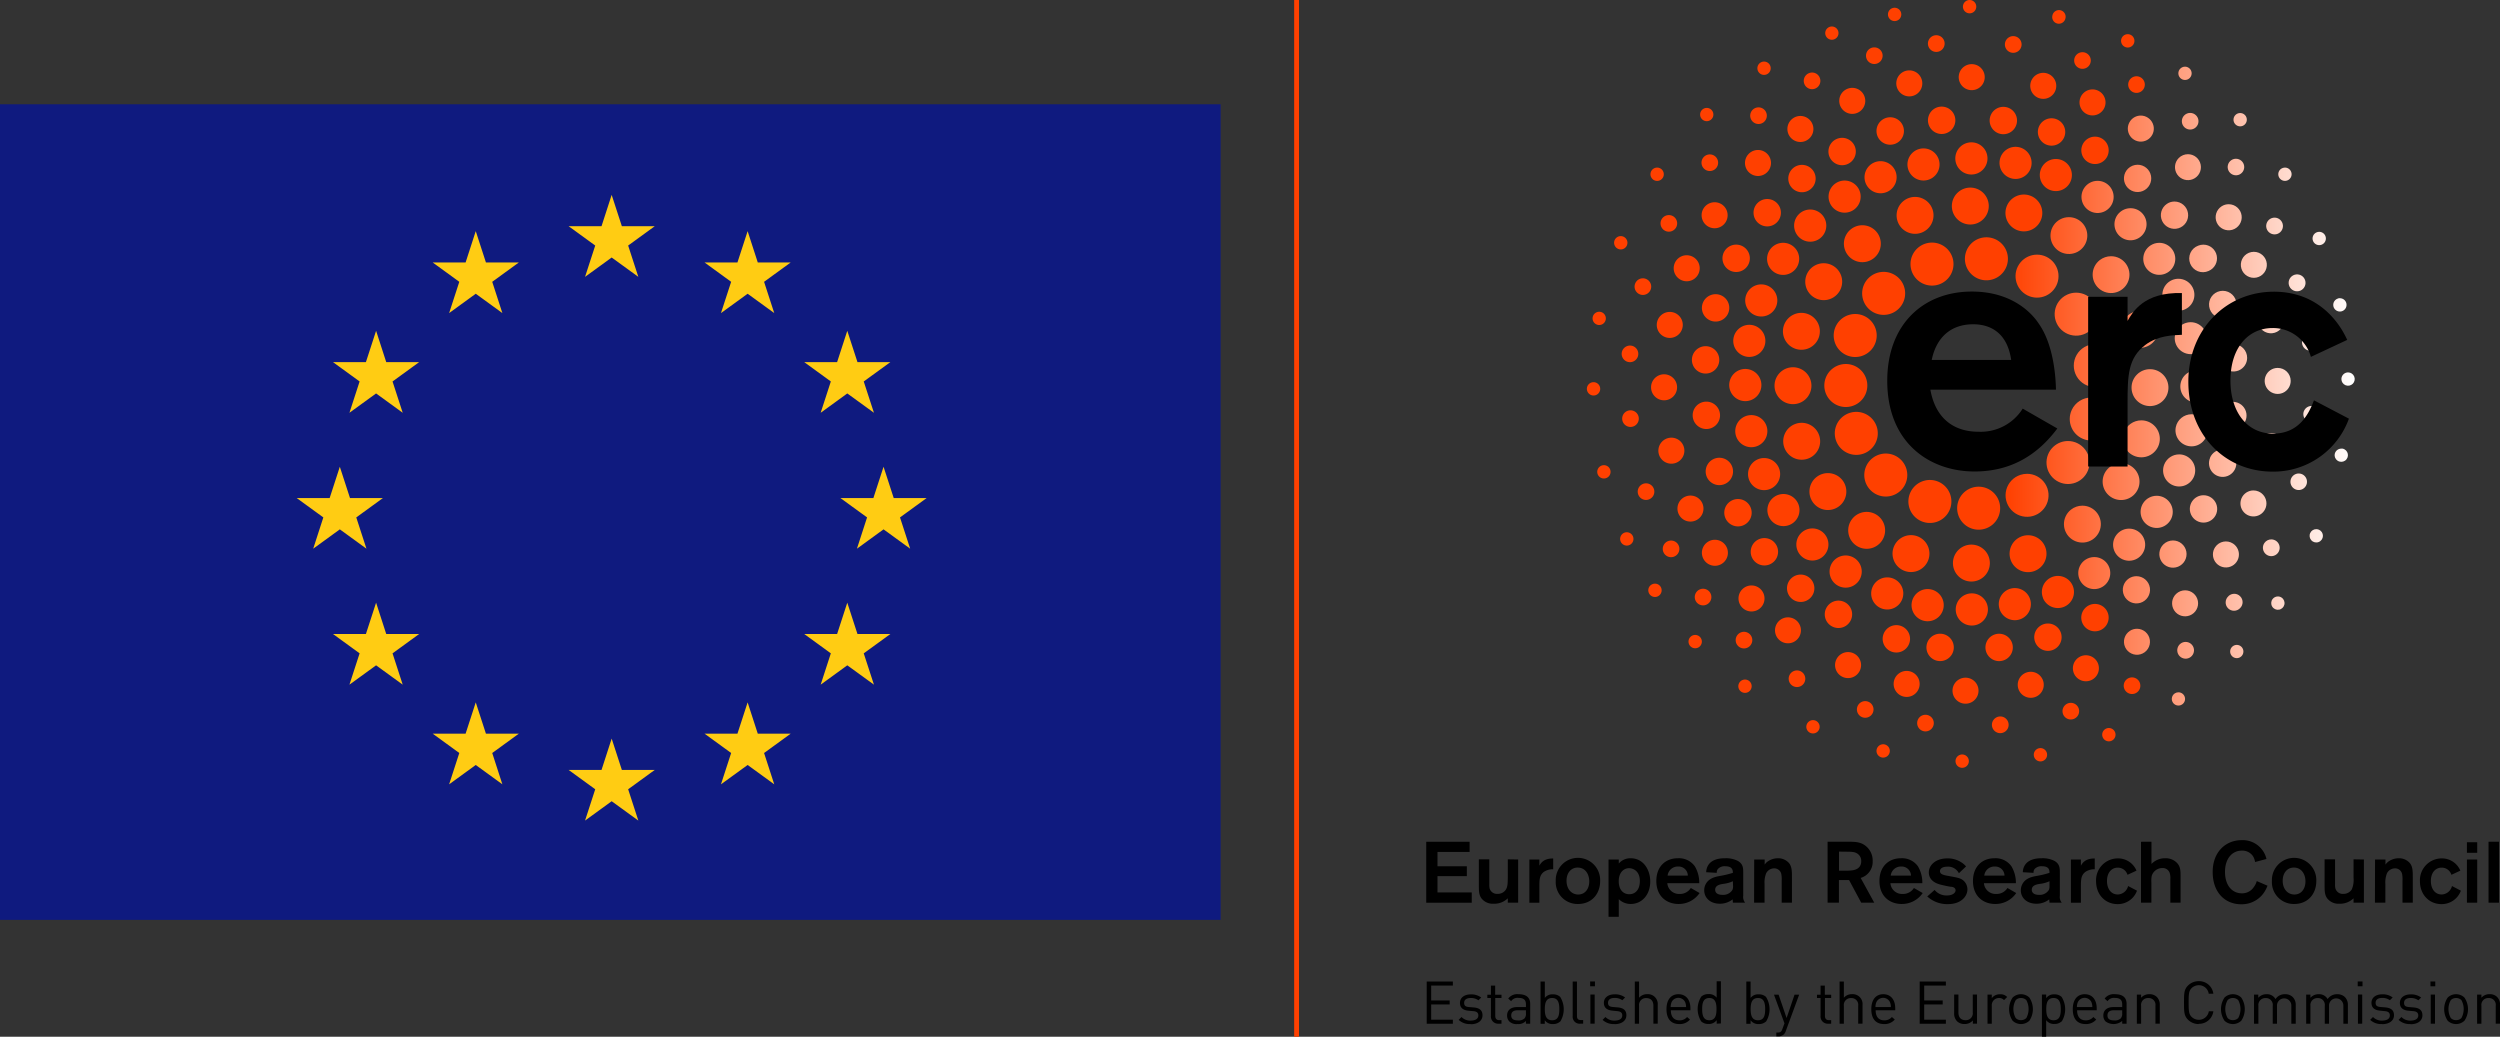 <svg xmlns="http://www.w3.org/2000/svg" xmlns:xlink="http://www.w3.org/1999/xlink" viewBox="0 0 697.64 289.31"><rect x="0" y="0" width="697.64" height="289.31" fill="#333333" stroke="none"/><defs><clipPath id="a" transform="translate(-72 -153.97)"><rect x="72" y="153.97" width="697.64" height="289.31" fill="none"/></clipPath><clipPath id="b" transform="translate(-72 -153.97)"><path d="M678.88,347.47a1.85,1.85,0,1,0,1-.31,1.85,1.85,0,0,0-1,.31m16-13a1.85,1.85,0,1,0,1.31-.54,1.85,1.85,0,0,0-1.31.54m-14.23-1a2.34,2.34,0,1,0,1.26-.37,2.32,2.32,0,0,0-1.26.37M666.38,330a3.63,3.63,0,1,0,2-.57,3.57,3.57,0,0,0-2,.57m39.77-8.82a1.86,1.86,0,1,0,2.59-.42,1.83,1.83,0,0,0-1.08-.35,1.86,1.86,0,0,0-1.51.77m-12.28-.85a2.33,2.33,0,1,0,3.26,3.32,2.31,2.31,0,0,0,0-3.28,2.27,2.27,0,0,0-1.65-.7,2.32,2.32,0,0,0-1.63.66m-14.59-.63a3.63,3.63,0,1,0,2.53-1,3.63,3.63,0,0,0-2.53,1m-13.16-4.32a3.8,3.8,0,1,0,2.07-.62,3.76,3.76,0,0,0-2.07.62M654,310.13a4.47,4.47,0,1,0,2.41-.71,4.47,4.47,0,0,0-2.41.71m36.15-3.47a3.63,3.63,0,1,0,5-1,3.62,3.62,0,0,0-5,1m-14.42-.8a3.8,3.8,0,1,0,2.65-1.07,3.82,3.82,0,0,0-2.65,1.07m28.17-.37a2.34,2.34,0,1,0,1.93-1,2.33,2.33,0,0,0-1.93,1m12.77-2.76a1.86,1.86,0,1,0,2.45-.94,1.81,1.81,0,0,0-.75-.16,1.84,1.84,0,0,0-1.7,1.1m-53.68.06a4.48,4.48,0,1,0,3.15-1.3,4.48,4.48,0,0,0-3.15,1.3m-13.08-6.6a5.15,5.15,0,1,0,3.2-1.11,5.15,5.15,0,0,0-3.2,1.11m20.22-1.92a4.49,4.49,0,1,0,3.7-1.95,4.49,4.49,0,0,0-3.7,1.95m13.62-.44a3.82,3.82,0,1,0,5.3-1,3.75,3.75,0,0,0-2.14-.66,3.81,3.81,0,0,0-3.16,1.67m13.75-.81a3.63,3.63,0,1,0,4.76-1.91,3.57,3.57,0,0,0-1.42-.29,3.63,3.63,0,0,0-3.34,2.2m-61.68-6.55a6,6,0,1,0,1.84-.29,5.89,5.89,0,0,0-1.84.29m75.51,1.06a2.31,2.31,0,1,0,2.15-1.44,2.32,2.32,0,0,0-2.15,1.44m-51.74-2a5.15,5.15,0,1,0,4.31-2.33,5.16,5.16,0,0,0-4.31,2.33m16.37-2a4.48,4.48,0,1,0,5.86-2.43,4.31,4.31,0,0,0-1.71-.34,4.47,4.47,0,0,0-4.15,2.77m12.78-1.82a3.82,3.82,0,1,0,5-2,3.71,3.71,0,0,0-1.52-.32,3.8,3.8,0,0,0-3.5,2.3m34.8-1.07a1.86,1.86,0,1,0,2.19-1.47,1.47,1.47,0,0,0-.36,0,1.88,1.88,0,0,0-1.83,1.51m-78.45-2.09a6,6,0,1,0,4-1.54,6,6,0,0,0-4,1.54m57.19-.9a3.63,3.63,0,1,0,4.3-2.81,4,4,0,0,0-.76-.08,3.63,3.63,0,0,0-3.54,2.89m-37.61-2.86a5.16,5.16,0,1,0,4.9-3.55,5.15,5.15,0,0,0-4.9,3.55m14.52-1.68a4.48,4.48,0,1,0,5.3-3.48,4.76,4.76,0,0,0-.91-.09,4.5,4.5,0,0,0-4.39,3.57m35.62-4a2.28,2.28,0,1,0,2.27-1.89,2.31,2.31,0,0,0-2.27,1.89m-23.42-.07a3.82,3.82,0,1,0,4.57-2.87,3.55,3.55,0,0,0-.86-.1,3.82,3.82,0,0,0-3.71,3m-41.23-.75a6,6,0,1,0,5.43-3.45,6,6,0,0,0-5.43,3.45m77.09-10.46a1.87,1.87,0,0,0-1.85,1.87,1.86,1.86,0,1,0,1.87-1.87h0m-42.33-.57a4.49,4.49,0,1,0,4.49,4.52,4.49,4.49,0,0,0-4.49-4.52h0m-18.1,4.67a5.15,5.15,0,1,0,5.26-5h-.12a5.14,5.14,0,0,0-5.14,5m40.75-5.35a3.63,3.63,0,1,0,3.66,3.6,3.61,3.61,0,0,0-3.66-3.6h0M695.26,250a3.82,3.82,0,1,0,3.82,3.85,3.82,3.82,0,0,0-3.82-3.85h0m-38.59,0a6,6,0,1,0,.06,0h-.06m60-2.82a2.33,2.33,0,1,0,2.38,2.28,2.33,2.33,0,0,0-2.38-2.28h0M682.3,244a4.46,4.46,0,1,0,1-.12,4.57,4.57,0,0,0-1,.12m-14.73-3a5.15,5.15,0,1,0,1.59-.25,5.13,5.13,0,0,0-1.59.25M705,239.71a3.67,3.67,0,1,0,.75-.07,3.81,3.81,0,0,0-.75.07m19.58-2.48a1.86,1.86,0,0,0,.77,3.64,1.87,1.87,0,0,0,1.43-2.21,1.85,1.85,0,0,0-1.81-1.47,1.72,1.72,0,0,0-.39,0m-75.73-1a6,6,0,1,0,2.49-.55,6,6,0,0,0-2.49.55m42.7-1a3.84,3.84,0,1,0,.75-.07,3.83,3.83,0,0,0-.75.07m-13.44-3.06a4.47,4.47,0,1,0,1.78-.37,4.47,4.47,0,0,0-1.78.37m34.67-1.58a2.36,2.36,0,1,0,.47,0,2.49,2.49,0,0,0-.47,0m-54.83-4a5.14,5.14,0,1,0,3.15-1.08,5.14,5.14,0,0,0-3.15,1.08m-22.09.61a6,6,0,1,0,4.58-2.13,6,6,0,0,0-4.58,2.13m63.69-2.64a3.63,3.63,0,1,0,1.39-.28,3.64,3.64,0,0,0-1.39.28m-14.12-2a3.82,3.82,0,1,0,2.88,7.07,3.82,3.82,0,0,0-1.44-7.35,3.84,3.84,0,0,0-1.44.28m-13.32-.06a4.47,4.47,0,1,0,2.43-.73,4.48,4.48,0,0,0-2.43.73m46.37-3.66a1.86,1.86,0,1,0,1.42,3.44,1.86,1.86,0,0,0-.71-3.58,2,2,0,0,0-.71.14m-12.6-3.94a2.34,2.34,0,1,0,.86-.16,2.33,2.33,0,0,0-.86.16m-60.82,2a5.14,5.14,0,1,0,4.28-2.29,5.14,5.14,0,0,0-4.28,2.29m18.3-3.48a4.48,4.48,0,1,0,6.34,0,4.43,4.43,0,0,0-3.16-1.31,4.48,4.48,0,0,0-3.18,1.32m28.61-1.86a3.64,3.64,0,1,0,2-.57,3.57,3.57,0,0,0-2,.57m-15.26-.69a3.81,3.81,0,1,0,2.09-.63,3.73,3.73,0,0,0-2.09.63m-23.11-4.41a4.49,4.49,0,1,0,3.72-2,4.48,4.48,0,0,0-3.72,2m55-5.39a1.86,1.86,0,1,0,1-.31,1.86,1.86,0,0,0-1,.31m-42.77,0a3.81,3.81,0,1,0,2.68-1.1,3.82,3.82,0,0,0-2.68,1.1m28.84-2.38a2.31,2.31,0,1,0,1.28-.39,2.29,2.29,0,0,0-1.28.39M680,198.06a3.62,3.62,0,1,0,2.56-1.06,3.62,3.62,0,0,0-2.56,1.06m-13.6-10.23a3.63,3.63,0,1,0,5-1,3.57,3.57,0,0,0-2-.61,3.61,3.61,0,0,0-3,1.6m29.43-1.78a1.86,1.86,0,1,0,1.3-.53,1.86,1.86,0,0,0-1.3.53m-14.29.12a2.32,2.32,0,1,0,3.28,0,2.31,2.31,0,0,0-3.28,0m-1.33-12.79a1.87,1.87,0,0,0,.47,2.59,1.86,1.86,0,1,0,1.06-3.39,1.88,1.88,0,0,0-1.53.8" fill="none"/></clipPath><linearGradient id="c" x1="1.73" y1="596.61" x2="2.73" y2="596.61" gradientTransform="matrix(97.18, 0, 0, -97.18, 391.75, 58083.53)" gradientUnits="userSpaceOnUse"><stop offset="0" stop-color="#ff4000"/><stop offset="1" stop-color="#fff"/></linearGradient></defs><title>LOGO_ERC-FLAG_EU</title><rect y="29.1" width="340.62" height="227.59" fill="#0f1a7f"/><polygon points="236.44 168.18 239.28 176.92 248.47 176.92 241.03 182.32 243.88 191.06 236.44 185.66 229.01 191.06 231.85 182.32 224.42 176.92 233.6 176.92 236.44 168.18" fill="#ffcc13"/><polygon points="104.95 168.18 107.78 176.92 116.97 176.92 109.54 182.32 112.38 191.06 104.95 185.66 97.51 191.06 100.35 182.32 92.92 176.92 102.11 176.92 104.95 168.18" fill="#ffcc13"/><polygon points="104.95 92.31 107.78 101.05 116.97 101.05 109.54 106.45 112.38 115.19 104.95 109.79 97.51 115.19 100.35 106.45 92.92 101.05 102.11 101.05 104.95 92.31" fill="#ffcc13"/><polygon points="236.44 92.31 239.28 101.05 248.47 101.05 241.03 106.45 243.88 115.19 236.44 109.79 229.01 115.19 231.85 106.45 224.42 101.05 233.6 101.05 236.44 92.31" fill="#ffcc13"/><polygon points="132.76 196 135.6 204.73 144.79 204.73 137.36 210.13 140.19 218.87 132.76 213.47 125.33 218.87 128.17 210.13 120.74 204.73 129.93 204.73 132.76 196" fill="#ffcc13"/><polygon points="208.63 196 211.46 204.73 220.65 204.73 213.22 210.13 216.06 218.87 208.63 213.47 201.19 218.87 204.03 210.13 196.6 204.73 205.79 204.73 208.63 196" fill="#ffcc13"/><polygon points="132.76 64.5 135.6 73.24 144.79 73.24 137.36 78.64 140.19 87.37 132.76 81.97 125.33 87.37 128.17 78.64 120.74 73.24 129.93 73.24 132.76 64.5" fill="#ffcc13"/><polygon points="208.63 64.5 211.46 73.24 220.65 73.24 213.22 78.64 216.06 87.37 208.63 81.97 201.19 87.37 204.03 78.64 196.6 73.24 205.79 73.24 208.63 64.5" fill="#ffcc13"/><polygon points="246.56 130.25 249.4 138.99 258.58 138.99 251.15 144.39 253.99 153.12 246.56 147.72 239.13 153.12 241.96 144.39 234.53 138.99 243.72 138.99 246.56 130.25" fill="#ffcc13"/><polygon points="94.83 130.25 97.67 138.99 106.85 138.99 99.42 144.39 102.26 153.12 94.83 147.72 87.4 153.12 90.23 144.39 82.8 138.99 91.99 138.99 94.83 130.25" fill="#ffcc13"/><polygon points="170.69 206.11 173.53 214.85 182.72 214.85 175.29 220.25 178.13 228.99 170.69 223.59 163.26 228.99 166.1 220.25 158.67 214.85 167.86 214.85 170.69 206.11" fill="#ffcc13"/><polygon points="170.69 54.38 173.53 63.12 182.72 63.12 175.29 68.52 178.13 77.26 170.69 71.86 163.26 77.26 166.1 68.52 158.67 63.12 167.86 63.12 170.69 54.38" fill="#ffcc13"/><g clip-path="url(#a)"><line x1="361.82" x2="361.82" y2="289.31" fill="none" stroke="#ff4000" stroke-width="1.35"/></g><g clip-path="url(#b)"><rect x="558.91" y="18.61" width="98.21" height="178.56" fill="url(#c)"/></g><g clip-path="url(#a)"><path d="M632.1,227.8a6,6,0,1,1-4.17-7.39,6,6,0,0,1,4.17,7.39" transform="translate(-72 -153.97)" fill="#ff4000"/><path d="M618.18,295.25a6,6,0,1,1,5.43,6.51,6,6,0,0,1-5.43-6.51" transform="translate(-72 -153.97)" fill="#ff4000"/><path d="M605.24,291.11a6,6,0,1,1,2.5,8.1,6,6,0,0,1-2.5-8.1" transform="translate(-72 -153.97)" fill="#ff4000"/><path d="M594.53,281.82a6,6,0,1,1-1,8.43,6,6,0,0,1,1-8.43" transform="translate(-72 -153.97)" fill="#ff4000"/><path d="M588.46,269.11a6,6,0,1,1-4.25,7.34,6,6,0,0,1,4.25-7.34" transform="translate(-72 -153.97)" fill="#ff4000"/><path d="M587.87,255.6a6,6,0,1,1-6.73,5.16,6,6,0,0,1,6.73-5.16" transform="translate(-72 -153.97)" fill="#ff4000"/><path d="M592.79,242.45a6,6,0,1,1-8.23,2.06,6,6,0,0,1,8.23-2.06" transform="translate(-72 -153.97)" fill="#ff4000"/><path d="M602.52,232.34a6,6,0,1,1-8.37-1.38,6,6,0,0,1,8.37,1.38" transform="translate(-72 -153.97)" fill="#ff4000"/><path d="M617.05,226.66a6,6,0,1,1-6.91-4.91,6,6,0,0,1,6.91,4.91" transform="translate(-72 -153.97)" fill="#ff4000"/><path d="M627.28,311.1a5.15,5.15,0,1,1-5.15-5.15,5.15,5.15,0,0,1,5.15,5.15" transform="translate(-72 -153.97)" fill="#ff4000"/><path d="M642.82,306.85a5.15,5.15,0,1,1-6.51-3.25,5.14,5.14,0,0,1,6.51,3.25" transform="translate(-72 -153.97)" fill="#ff4000"/><path d="M616.68,211.32a5.15,5.15,0,1,1,5,5.3,5.14,5.14,0,0,1-5-5.3" transform="translate(-72 -153.97)" fill="#ff4000"/><path d="M631.91,211.75a5.14,5.14,0,1,1,3.23,6.52,5.13,5.13,0,0,1-3.23-6.52" transform="translate(-72 -153.97)" fill="#ff4000"/><path d="M601.49,215.59a5.15,5.15,0,1,1,6.44,3.4,5.15,5.15,0,0,1-6.44-3.4" transform="translate(-72 -153.97)" fill="#ff4000"/><path d="M587.6,225.09a5.15,5.15,0,1,1,7.2,1,5.13,5.13,0,0,1-7.2-1" transform="translate(-72 -153.97)" fill="#ff4000"/><path d="M573,251.29a5.15,5.15,0,1,1,6.55-3.16,5.15,5.15,0,0,1-6.55,3.16" transform="translate(-72 -153.97)" fill="#ff4000"/><path d="M578,236.82a5.15,5.15,0,1,1,7.16-1.32,5.15,5.15,0,0,1-7.16,1.32" transform="translate(-72 -153.97)" fill="#ff4000"/><path d="M572.15,266.75a5.15,5.15,0,1,1,5.34-5,5.15,5.15,0,0,1-5.34,5" transform="translate(-72 -153.97)" fill="#ff4000"/><path d="M576.22,282.05a5.15,5.15,0,1,1,3.49-6.39,5.13,5.13,0,0,1-3.49,6.39" transform="translate(-72 -153.97)" fill="#ff4000"/><path d="M585.13,295.3a5.15,5.15,0,1,1,1.11-7.2,5.16,5.16,0,0,1-1.11,7.2" transform="translate(-72 -153.97)" fill="#ff4000"/><path d="M610.11,310.22a5.15,5.15,0,1,1-3.06-6.6,5.15,5.15,0,0,1,3.06,6.6" transform="translate(-72 -153.97)" fill="#ff4000"/><path d="M597.11,304.94a5.15,5.15,0,1,1-1.22-7.17,5.16,5.16,0,0,1,1.22,7.17" transform="translate(-72 -153.97)" fill="#ff4000"/><path d="M626.62,198.17a4.49,4.49,0,1,1-4.49-4.48,4.49,4.49,0,0,1,4.49,4.48" transform="translate(-72 -153.97)" fill="#ff4000"/><path d="M638.85,200.3a4.48,4.48,0,1,1-3.52-5.27,4.49,4.49,0,0,1,3.52,5.27" transform="translate(-72 -153.97)" fill="#ff4000"/><path d="M649.85,204.5a4.48,4.48,0,1,1-2.48-5.84,4.49,4.49,0,0,1,2.48,5.84" transform="translate(-72 -153.97)" fill="#ff4000"/><path d="M559,256.93a4.49,4.49,0,1,1-4.45,4.52,4.49,4.49,0,0,1,4.45-4.52" transform="translate(-72 -153.97)" fill="#ff4000"/><path d="M561,244.69a4.48,4.48,0,1,1-5.24,3.55,4.49,4.49,0,0,1,5.24-3.55" transform="translate(-72 -153.97)" fill="#ff4000"/><path d="M565.15,233.65a4.48,4.48,0,1,1-5.83,2.53,4.48,4.48,0,0,1,5.83-2.53" transform="translate(-72 -153.97)" fill="#ff4000"/><path d="M572.07,222.47a4.48,4.48,0,1,1-6.21,1.26,4.48,4.48,0,0,1,6.21-1.26" transform="translate(-72 -153.97)" fill="#ff4000"/><path d="M580.29,213.72a4.49,4.49,0,1,1-6.34.06,4.49,4.49,0,0,1,6.34-.06" transform="translate(-72 -153.97)" fill="#ff4000"/><path d="M590.49,206.37a4.48,4.48,0,1,1-6.21-1.27,4.48,4.48,0,0,1,6.21,1.27" transform="translate(-72 -153.97)" fill="#ff4000"/><path d="M600.89,201.63a4.48,4.48,0,1,1-5.92-2.3,4.49,4.49,0,0,1,5.92,2.3" transform="translate(-72 -153.97)" fill="#ff4000"/><path d="M613.12,198.82a4.48,4.48,0,1,1-5.41-3.31,4.48,4.48,0,0,1,5.41,3.31" transform="translate(-72 -153.97)" fill="#ff4000"/><path d="M617.76,324.08a4.49,4.49,0,1,1,4.51,4.45,4.48,4.48,0,0,1-4.51-4.45" transform="translate(-72 -153.97)" fill="#ff4000"/><path d="M605.51,322a4.49,4.49,0,1,1,3.55,5.25,4.49,4.49,0,0,1-3.55-5.25" transform="translate(-72 -153.97)" fill="#ff4000"/><path d="M594.48,317.93a4.48,4.48,0,1,1,2.52,5.81,4.47,4.47,0,0,1-2.52-5.81" transform="translate(-72 -153.97)" fill="#ff4000"/><path d="M583.29,311a4.49,4.49,0,1,1,1.27,6.21,4.49,4.49,0,0,1-1.27-6.21" transform="translate(-72 -153.97)" fill="#ff4000"/><path d="M574.56,302.77a4.48,4.48,0,1,1,.06,6.34,4.49,4.49,0,0,1-.06-6.34" transform="translate(-72 -153.97)" fill="#ff4000"/><path d="M567.21,292.57a4.48,4.48,0,1,1-1.27,6.2,4.48,4.48,0,0,1,1.27-6.2" transform="translate(-72 -153.97)" fill="#ff4000"/><path d="M562.47,282.17a4.48,4.48,0,1,1-2.29,5.91,4.49,4.49,0,0,1,2.29-5.91" transform="translate(-72 -153.97)" fill="#ff4000"/><path d="M559.67,269.93a4.48,4.48,0,1,1-3.31,5.4,4.48,4.48,0,0,1,3.31-5.4" transform="translate(-72 -153.97)" fill="#ff4000"/><path d="M642.15,320.91A4.48,4.48,0,1,1,648,323.3a4.5,4.5,0,0,1-5.88-2.39" transform="translate(-72 -153.97)" fill="#ff4000"/><path d="M629.88,323.54a4.48,4.48,0,1,1,5.35,3.39,4.47,4.47,0,0,1-5.35-3.39" transform="translate(-72 -153.97)" fill="#ff4000"/><path d="M617.65,187.54a3.82,3.82,0,1,1-3.82-3.82,3.82,3.82,0,0,1,3.82,3.82" transform="translate(-72 -153.97)" fill="#ff4000"/><path d="M634.73,188.61a3.82,3.82,0,0,1-7.43-1.76,3.82,3.82,0,1,1,7.43,1.76" transform="translate(-72 -153.97)" fill="#ff4000"/><path d="M648,192.32a3.82,3.82,0,1,1-1.92-5,3.82,3.82,0,0,1,1.92,5" transform="translate(-72 -153.97)" fill="#ff4000"/><path d="M659.78,198.08a3.82,3.82,0,1,1-1-5.31,3.83,3.83,0,0,1,1,5.31" transform="translate(-72 -153.97)" fill="#ff4000"/><path d="M653.07,327.75a3.82,3.82,0,1,1,5,2.1,3.81,3.81,0,0,1-5-2.1" transform="translate(-72 -153.97)" fill="#ff4000"/><path d="M639.74,332.53a3.82,3.82,0,1,1,4.49,3,3.84,3.84,0,0,1-4.49-3" transform="translate(-72 -153.97)" fill="#ff4000"/><path d="M626.05,334.66a3.82,3.82,0,1,1,3.84,3.8,3.83,3.83,0,0,1-3.84-3.8" transform="translate(-72 -153.97)" fill="#ff4000"/><path d="M609.67,333.81a3.82,3.82,0,1,1,2.9,4.55,3.83,3.83,0,0,1-2.9-4.55" transform="translate(-72 -153.97)" fill="#ff4000"/><path d="M597.66,330.78a3.82,3.82,0,1,1,2.1,5,3.81,3.81,0,0,1-2.1-5" transform="translate(-72 -153.97)" fill="#ff4000"/><path d="M581.93,323.17a3.82,3.82,0,1,1,.87,5.33,3.81,3.81,0,0,1-.87-5.33" transform="translate(-72 -153.97)" fill="#ff4000"/><path d="M571.82,315.4a3.82,3.82,0,1,1-.06,5.4,3.82,3.82,0,0,1,.06-5.4" transform="translate(-72 -153.97)" fill="#ff4000"/><path d="M562.27,304.75a3.82,3.82,0,1,1-1.1,5.29,3.83,3.83,0,0,1,1.1-5.29" transform="translate(-72 -153.97)" fill="#ff4000"/><path d="M555.48,293.54a3.82,3.82,0,1,1-2,5,3.8,3.8,0,0,1,2-5" transform="translate(-72 -153.97)" fill="#ff4000"/><path d="M550.93,281.81a3.82,3.82,0,1,1-2.85,4.6,3.83,3.83,0,0,1,2.85-4.6" transform="translate(-72 -153.97)" fill="#ff4000"/><path d="M548.12,266.05a3.82,3.82,0,1,1-3.77,3.87,3.81,3.81,0,0,1,3.77-3.87" transform="translate(-72 -153.97)" fill="#ff4000"/><path d="M548.71,250.65a3.82,3.82,0,1,1-4.5,3,3.83,3.83,0,0,1,4.5-3" transform="translate(-72 -153.97)" fill="#ff4000"/><path d="M552.24,236.37a3.82,3.82,0,1,1-5,2,3.83,3.83,0,0,1,5-2" transform="translate(-72 -153.97)" fill="#ff4000"/><path d="M558.64,222.9a3.82,3.82,0,1,1-5.31,1,3.82,3.82,0,0,1,5.31-1" transform="translate(-72 -153.97)" fill="#ff4000"/><path d="M567.91,210.68a3.82,3.82,0,1,1-5.39-.12,3.82,3.82,0,0,1,5.39.12" transform="translate(-72 -153.97)" fill="#ff4000"/><path d="M578.05,201.71a3.82,3.82,0,1,1-5.29-1.11,3.82,3.82,0,0,1,5.29,1.11" transform="translate(-72 -153.97)" fill="#ff4000"/><path d="M589.58,194.78a3.82,3.82,0,1,1-5-2.05,3.82,3.82,0,0,1,5,2.05" transform="translate(-72 -153.97)" fill="#ff4000"/><path d="M603.23,189.77a3.83,3.83,0,1,1-4.5-3,3.82,3.82,0,0,1,4.5,3" transform="translate(-72 -153.97)" fill="#ff4000"/><path d="M608.36,176.52a3.63,3.63,0,1,1-4.28-2.84,3.63,3.63,0,0,1,4.28,2.84" transform="translate(-72 -153.97)" fill="#ff4000"/><path d="M625.85,175.53a3.63,3.63,0,1,1-3.61-3.66,3.62,3.62,0,0,1,3.61,3.66" transform="translate(-72 -153.97)" fill="#ff4000"/><path d="M645.71,178.79a3.63,3.63,0,1,1-2.66-4.39,3.64,3.64,0,0,1,2.66,4.39" transform="translate(-72 -153.97)" fill="#ff4000"/><path d="M659.26,184a3.63,3.63,0,1,1-1.88-4.78,3.63,3.63,0,0,1,1.88,4.78" transform="translate(-72 -153.97)" fill="#ff4000"/><path d="M650.72,341.82a3.63,3.63,0,1,1,4.72,2,3.63,3.63,0,0,1-4.72-2" transform="translate(-72 -153.97)" fill="#ff4000"/><path d="M635.13,345.77a3.63,3.63,0,1,1,4.26,2.86,3.63,3.63,0,0,1-4.26-2.86" transform="translate(-72 -153.97)" fill="#ff4000"/><path d="M616.86,346.64a3.63,3.63,0,1,1,3.55,3.7,3.63,3.63,0,0,1-3.55-3.7" transform="translate(-72 -153.97)" fill="#ff4000"/><path d="M600.51,344.06a3.63,3.63,0,1,1,2.78,4.31,3.64,3.64,0,0,1-2.78-4.31" transform="translate(-72 -153.97)" fill="#ff4000"/><path d="M584.39,338.11a3.63,3.63,0,1,1,1.86,4.78,3.63,3.63,0,0,1-1.86-4.78" transform="translate(-72 -153.97)" fill="#ff4000"/><path d="M568.05,327.69a3.62,3.62,0,1,1,.73,5.08,3.63,3.63,0,0,1-.73-5.08" transform="translate(-72 -153.97)" fill="#ff4000"/><path d="M558.23,318.38a3.63,3.63,0,1,1-.07,5.12,3.63,3.63,0,0,1,.07-5.12" transform="translate(-72 -153.97)" fill="#ff4000"/><path d="M548.52,305.22a3.63,3.63,0,1,1-1,5,3.63,3.63,0,0,1,1-5" transform="translate(-72 -153.97)" fill="#ff4000"/><path d="M542.27,292.57a3.63,3.63,0,1,1-1.86,4.78,3.63,3.63,0,0,1,1.86-4.78" transform="translate(-72 -153.97)" fill="#ff4000"/><path d="M537.63,276.19a3.63,3.63,0,1,1-2.77,4.32,3.64,3.64,0,0,1,2.77-4.32" transform="translate(-72 -153.97)" fill="#ff4000"/><path d="M536.33,258.42a3.63,3.63,0,1,1-3.59,3.65,3.63,3.63,0,0,1,3.59-3.65" transform="translate(-72 -153.97)" fill="#ff4000"/><path d="M538.67,241.08a3.63,3.63,0,1,1-4.27,2.85,3.64,3.64,0,0,1,4.27-2.85" transform="translate(-72 -153.97)" fill="#ff4000"/><path d="M544.06,225.47a3.63,3.63,0,1,1-4.74,2,3.62,3.62,0,0,1,4.74-2" transform="translate(-72 -153.97)" fill="#ff4000"/><path d="M552.47,211a3.63,3.63,0,1,1-5,1,3.64,3.64,0,0,1,5-1" transform="translate(-72 -153.97)" fill="#ff4000"/><path d="M565.2,196.94a3.63,3.63,0,1,1-5.13-.11,3.63,3.63,0,0,1,5.13.11" transform="translate(-72 -153.97)" fill="#ff4000"/><path d="M577.42,187.93a3.63,3.63,0,1,1-5-1,3.62,3.62,0,0,1,5,1" transform="translate(-72 -153.97)" fill="#ff4000"/><path d="M592.25,180.76a3.63,3.63,0,1,1-4.74-2,3.62,3.62,0,0,1,4.74,2" transform="translate(-72 -153.97)" fill="#ff4000"/><path d="M614.66,166.12a2.33,2.33,0,1,1-2.32-2.32,2.32,2.32,0,0,1,2.32,2.32" transform="translate(-72 -153.97)" fill="#ff4000"/><path d="M623.49,155.83a1.86,1.86,0,1,1-1.85-1.86,1.85,1.85,0,0,1,1.85,1.86" transform="translate(-72 -153.97)" fill="#ff4000"/><path d="M648.35,159.17a1.87,1.87,0,0,1-2.25,1.37,1.85,1.85,0,0,1-1.36-2.25,1.86,1.86,0,1,1,3.61.88" transform="translate(-72 -153.97)" fill="#ff4000"/><path d="M667.46,166.15a1.87,1.87,0,0,1-2.48.91,1.86,1.86,0,0,1,1.56-3.38,1.87,1.87,0,0,1,.92,2.47" transform="translate(-72 -153.97)" fill="#ff4000"/><path d="M658.8,359.76a1.86,1.86,0,1,1,3.46-1.35,1.86,1.86,0,0,1-3.46,1.35" transform="translate(-72 -153.97)" fill="#ff4000"/><path d="M639.57,364.93a1.86,1.86,0,1,1,2.16,1.49,1.86,1.86,0,0,1-2.16-1.49" transform="translate(-72 -153.97)" fill="#ff4000"/><path d="M617.7,366.32a1.86,1.86,0,1,1,1.81,1.91,1.85,1.85,0,0,1-1.81-1.91" transform="translate(-72 -153.97)" fill="#ff4000"/><path d="M595.7,363.08a1.86,1.86,0,1,1,1.37,2.25,1.87,1.87,0,0,1-1.37-2.25" transform="translate(-72 -153.97)" fill="#ff4000"/><path d="M576.24,356a1.86,1.86,0,1,1,.9,2.47,1.86,1.86,0,0,1-.9-2.47" transform="translate(-72 -153.97)" fill="#ff4000"/><path d="M557.47,344.34a1.86,1.86,0,1,1,.37,2.61,1.85,1.85,0,0,1-.37-2.61" transform="translate(-72 -153.97)" fill="#ff4000"/><path d="M543.79,331.65a1.86,1.86,0,1,1-.1,2.63,1.85,1.85,0,0,1,.1-2.63" transform="translate(-72 -153.97)" fill="#ff4000"/><path d="M532.82,317.14a1.86,1.86,0,1,1-.55,2.57,1.84,1.84,0,0,1,.55-2.57" transform="translate(-72 -153.97)" fill="#ff4000"/><path d="M525.21,302.66a1.86,1.86,0,1,1-.94,2.46,1.86,1.86,0,0,1,.94-2.46" transform="translate(-72 -153.97)" fill="#ff4000"/><path d="M519.15,283.83a1.86,1.86,0,1,1-1.38,2.24,1.87,1.87,0,0,1,1.38-2.24" transform="translate(-72 -153.97)" fill="#ff4000"/><path d="M516.67,260.62a1.86,1.86,0,1,1-1.84,1.88,1.85,1.85,0,0,1,1.84-1.88" transform="translate(-72 -153.97)" fill="#ff4000"/><path d="M518.61,241a1.85,1.85,0,1,1-2.16,1.49,1.85,1.85,0,0,1,2.16-1.49" transform="translate(-72 -153.97)" fill="#ff4000"/><path d="M525,220a1.86,1.86,0,1,1-2.43,1,1.86,1.86,0,0,1,2.43-1" transform="translate(-72 -153.97)" fill="#ff4000"/><path d="M535.48,201.06a1.86,1.86,0,1,1-2.59.5,1.86,1.86,0,0,1,2.59-.5" transform="translate(-72 -153.97)" fill="#ff4000"/><path d="M549.59,184.63a1.85,1.85,0,1,1-2.62,0,1.84,1.84,0,0,1,2.62,0" transform="translate(-72 -153.97)" fill="#ff4000"/><path d="M565.83,172a1.86,1.86,0,1,1-2.57-.55,1.86,1.86,0,0,1,2.57.55" transform="translate(-72 -153.97)" fill="#ff4000"/><path d="M584.92,162.55a1.85,1.85,0,1,1-2.4-1.06,1.85,1.85,0,0,1,2.4,1.06" transform="translate(-72 -153.97)" fill="#ff4000"/><path d="M602.53,157.62a1.86,1.86,0,1,1-2.19-1.45,1.86,1.86,0,0,1,2.19,1.45" transform="translate(-72 -153.97)" fill="#ff4000"/><path d="M636.08,166.89a2.33,2.33,0,1,1-1.75-2.78,2.33,2.33,0,0,1,1.75,2.78" transform="translate(-72 -153.97)" fill="#ff4000"/><path d="M655.23,171.84a2.32,2.32,0,1,1-1.13-3.09,2.32,2.32,0,0,1,1.13,3.09" transform="translate(-72 -153.97)" fill="#ff4000"/><path d="M670.11,178.9a2.32,2.32,0,1,1-.58-3.23,2.32,2.32,0,0,1,.58,3.23" transform="translate(-72 -153.97)" fill="#ff4000"/><path d="M664.81,346.2a2.32,2.32,0,1,1,3,1.28,2.33,2.33,0,0,1-3-1.28" transform="translate(-72 -153.97)" fill="#ff4000"/><path d="M647.6,352.87a2.32,2.32,0,1,1,2.73,1.83,2.31,2.31,0,0,1-2.73-1.83" transform="translate(-72 -153.97)" fill="#ff4000"/><path d="M627.86,356.2a2.33,2.33,0,1,1,2.29,2.36,2.32,2.32,0,0,1-2.29-2.36" transform="translate(-72 -153.97)" fill="#ff4000"/><path d="M607.06,355.21a2.32,2.32,0,1,1,1.72,2.8,2.32,2.32,0,0,1-1.72-2.8" transform="translate(-72 -153.97)" fill="#ff4000"/><path d="M590.38,351a2.32,2.32,0,1,1,1.19,3.07,2.33,2.33,0,0,1-1.19-3.07" transform="translate(-72 -153.97)" fill="#ff4000"/><path d="M571.59,342a2.32,2.32,0,1,1,.5,3.25,2.33,2.33,0,0,1-.5-3.25" transform="translate(-72 -153.97)" fill="#ff4000"/><path d="M557.1,330.89a2.32,2.32,0,1,1-.13,3.29,2.33,2.33,0,0,1,.13-3.29" transform="translate(-72 -153.97)" fill="#ff4000"/><path d="M546,318.63a2.32,2.32,0,1,1-.7,3.21,2.33,2.33,0,0,1,.7-3.21" transform="translate(-72 -153.97)" fill="#ff4000"/><path d="M537.42,305a2.32,2.32,0,1,1-1.23,3.05,2.32,2.32,0,0,1,1.23-3.05" transform="translate(-72 -153.97)" fill="#ff4000"/><path d="M530.83,288.9a2.32,2.32,0,1,1-1.76,2.77,2.33,2.33,0,0,1,1.76-2.77" transform="translate(-72 -153.97)" fill="#ff4000"/><path d="M527,268.47a2.32,2.32,0,1,1-2.32,2.32,2.32,2.32,0,0,1,2.32-2.32" transform="translate(-72 -153.97)" fill="#ff4000"/><path d="M527.3,250.44a2.32,2.32,0,1,1-2.72,1.84,2.34,2.34,0,0,1,2.72-1.84" transform="translate(-72 -153.97)" fill="#ff4000"/><path d="M531.32,231.8a2.32,2.32,0,1,1-3,1.26,2.31,2.31,0,0,1,3-1.26" transform="translate(-72 -153.97)" fill="#ff4000"/><path d="M539,214.38a2.32,2.32,0,1,1-3.23.64,2.34,2.34,0,0,1,3.23-.64" transform="translate(-72 -153.97)" fill="#ff4000"/><path d="M550.81,197.77a2.32,2.32,0,1,1-3.29-.06,2.33,2.33,0,0,1,3.29.06" transform="translate(-72 -153.97)" fill="#ff4000"/><path d="M564.68,185a2.33,2.33,0,0,1-.71,3.21,2.32,2.32,0,1,1,.71-3.21" transform="translate(-72 -153.97)" fill="#ff4000"/><path d="M579.82,175.67a2.32,2.32,0,1,1-3-1.29,2.3,2.3,0,0,1,3,1.29" transform="translate(-72 -153.97)" fill="#ff4000"/><path d="M597.32,169.09a2.32,2.32,0,1,1-2.71-1.86,2.32,2.32,0,0,1,2.71,1.86" transform="translate(-72 -153.97)" fill="#ff4000"/><path d="M633.23,254.41c-1.05-7.39-5.59-9.95-10.61-9.95-6.07,0-10.24,3.51-11.56,9.95Zm12.88,19.13c-5.88,7.87-13.45,12-23.11,12-12.41,0-24.35-7.87-24.35-25.3,0-15.91,10.23-24.91,23.59-24.91,12.5,0,17.71,7.48,18.66,8.91,3.88,5.49,4.74,13.73,4.83,18.47H610.68c1.33,7.48,6,11.74,13.45,11.74A13.84,13.84,0,0,0,636.45,268Z" transform="translate(-72 -153.97)"/><path d="M665.71,236.79v6.73c1.43-2.47,4.55-8.06,15.16-7.77V247.4c-2.46.1-6.72.19-10.23,2.84-4.83,3.7-4.93,8.53-4.93,16.39v17.53h-11V236.79Z" transform="translate(-72 -153.97)"/><path d="M716.87,253.56a11,11,0,0,0-10.7-8.05c-6.54,0-11.75,5.21-11.75,14.68,0,8.52,4.45,14.78,11.93,14.78,7.2,0,9.95-5.5,11.37-9.29l9.76,5.12a22.39,22.39,0,0,1-21.31,14.78c-13.18,0-23.5-10.14-23.5-25.11,0-14.49,10.42-25.1,23.88-25.1,11.93,0,18,8,20.45,13.45Z" transform="translate(-72 -153.97)"/></g><polygon points="401.14 237.74 401.14 241.74 409.33 241.74 409.33 244.49 401.14 244.49 401.14 249.04 410.7 249.04 410.7 251.91 398 251.91 398 234.9 410.1 234.9 410.1 237.74 401.14 237.74"/><g clip-path="url(#a)"><path d="M495.65,393.82v12.05h-2.89v-1.23a5.33,5.33,0,0,1-3.91,1.52,4,4,0,0,1-3.35-1.39c-.82-1-.82-2.17-.82-4v-7h2.92v6.92a4.81,4.81,0,0,0,.09,1.21,2.13,2.13,0,0,0,2.24,1.51,2.66,2.66,0,0,0,2.34-1.27c.44-.8.46-1.57.49-3.25v-5.12Z" transform="translate(-72 -153.97)"/><path d="M501.57,393.82v1.72c.37-.63,1.16-2.05,3.86-2v3a4.44,4.44,0,0,0-2.6.73c-1.23.94-1.26,2.17-1.26,4.17v4.45h-2.79V393.82Z" transform="translate(-72 -153.97)"/><path d="M512.26,396.07c-1.81,0-3.11,1.45-3.11,3.66,0,2.48,1.52,3.86,3.25,3.86,2.1,0,3.16-1.83,3.09-3.83s-1.21-3.69-3.23-3.69m.14,10.16a6.08,6.08,0,0,1-6.26-6.42,6.2,6.2,0,1,1,12.39,0c0,3.75-2.49,6.42-6.13,6.42" transform="translate(-72 -153.97)"/><path d="M526.7,403.51c1.39,0,2.91-1,2.91-3.68,0-3-2.1-3.59-3-3.59-1.33,0-2.85,1-2.89,3.54s1.32,3.73,2.94,3.73m-5.79-9.69h2.86v1.12a4.26,4.26,0,0,1,3.31-1.47c3.54,0,5.47,3.18,5.47,6.5,0,3.59-2.24,6.26-5.47,6.26a4.74,4.74,0,0,1-3.31-1.34v4.91h-2.86Z" transform="translate(-72 -153.97)"/><path d="M543,398.31a2.57,2.57,0,0,0-2.7-2.53,2.85,2.85,0,0,0-2.94,2.53Zm3.28,4.87a7,7,0,0,1-5.88,3.05c-3.16,0-6.19-2-6.19-6.42,0-4.06,2.59-6.34,6-6.34a5.43,5.43,0,0,1,4.75,2.26,9,9,0,0,1,1.23,4.7h-8.92a3.27,3.27,0,0,0,3.43,3,3.53,3.53,0,0,0,3.13-1.66Z" transform="translate(-72 -153.97)"/><path d="M555.57,399.88a8.46,8.46,0,0,1-2.53.72c-1,.14-2.41.38-2.41,1.66,0,.94.79,1.42,2,1.42a3,3,0,0,0,2.82-1.39,2.47,2.47,0,0,0,.17-1.09Zm-7.45-2.51a4,4,0,0,1,.48-1.81c1.16-2.09,4-2.09,4.8-2.09a7.25,7.25,0,0,1,3.61.77c1.43.87,1.45,2,1.45,3.3v6.38a2.52,2.52,0,0,0,.53,1.95h-3.42c0-.28-.07-.77-.07-.93a5.7,5.7,0,0,1-3.57,1.22c-2.72,0-4.36-1.68-4.36-3.75a3.64,3.64,0,0,1,.38-1.64c.87-1.74,2.73-2.12,3.88-2.34a26,26,0,0,0,3.74-.89c0-.6-.05-1.83-2.05-1.83a2.53,2.53,0,0,0-2.14.77,1.41,1.41,0,0,0-.3,1.06Z" transform="translate(-72 -153.97)"/><path d="M561.52,393.82h2.92v1.43a3.24,3.24,0,0,1,.94-.94,5,5,0,0,1,2.77-.84,4,4,0,0,1,3.16,1.44c.74,1,.74,2.32.74,3.88v7.08h-2.86v-6.14a8.22,8.22,0,0,0-.1-1.83,2,2,0,0,0-2-1.61,2.51,2.51,0,0,0-2.22,1.35,6.88,6.88,0,0,0-.46,3v5.22h-2.92Z" transform="translate(-72 -153.97)"/><path d="M585.19,391.61v5.33h1.11c1.08,0,1.49,0,2.09-.05s3-.15,3-2.63A2.43,2.43,0,0,0,590,392c-.67-.34-1.49-.36-3.37-.36ZM582,388.86h5.42c2.27,0,3.79,0,5.28,1.23a5.19,5.19,0,0,1,1.88,4.2,4.66,4.66,0,0,1-3.35,4.67l3.79,6.91h-3.64L588,399.56h-2.84v6.31H582Z" transform="translate(-72 -153.97)"/><path d="M605.27,398.31a2.59,2.59,0,0,0-2.71-2.53,2.85,2.85,0,0,0-2.94,2.53Zm3.27,4.87a7,7,0,0,1-5.88,3.05c-3.16,0-6.19-2-6.19-6.42,0-4.06,2.6-6.34,6-6.34a5.45,5.45,0,0,1,4.75,2.26,9,9,0,0,1,1.22,4.7h-8.91a3.25,3.25,0,0,0,3.42,3,3.55,3.55,0,0,0,3.14-1.66Z" transform="translate(-72 -153.97)"/><path d="M611.87,402.31a4.21,4.21,0,0,0,3.47,1.54c1.66,0,2.38-.82,2.38-1.42,0-.77-.86-1-1.25-1s-2.38-.45-2.82-.57c-2.87-.68-3.4-2.34-3.4-3.43,0-2,1.86-3.92,5.16-3.92a6.84,6.84,0,0,1,4,1.16,5.38,5.38,0,0,1,1.23,1.08l-2,1.9a3.38,3.38,0,0,0-3.28-1.83c-1.37,0-2,.6-2,1.23,0,.87.9,1.11,2.43,1.37,2.51.46,3.21.58,4,1.18a3.26,3.26,0,0,1,1.23,2.56c0,1.87-1.69,4.11-5.42,4.11a8.25,8.25,0,0,1-5.79-2.14Z" transform="translate(-72 -153.97)"/><path d="M631.37,398.31a2.59,2.59,0,0,0-2.71-2.53,2.85,2.85,0,0,0-2.94,2.53Zm3.27,4.87a7,7,0,0,1-5.88,3.05c-3.16,0-6.19-2-6.19-6.42,0-4.06,2.6-6.34,6-6.34a5.41,5.41,0,0,1,4.74,2.26,9,9,0,0,1,1.24,4.7h-8.92a3.26,3.26,0,0,0,3.42,3,3.54,3.54,0,0,0,3.14-1.66Z" transform="translate(-72 -153.97)"/><path d="M643.92,399.88a8.46,8.46,0,0,1-2.53.72c-1,.14-2.41.38-2.41,1.66,0,.94.8,1.42,1.95,1.42a3,3,0,0,0,2.83-1.39,2.61,2.61,0,0,0,.16-1.09Zm-7.44-2.51a3.78,3.78,0,0,1,.48-1.81c1.16-2.09,4-2.09,4.8-2.09a7.27,7.27,0,0,1,3.61.77c1.42.87,1.44,2,1.44,3.3v6.38a2.49,2.49,0,0,0,.54,1.95h-3.43c0-.28-.07-.77-.07-.93a5.65,5.65,0,0,1-3.56,1.22c-2.73,0-4.37-1.68-4.37-3.75a3.64,3.64,0,0,1,.39-1.64c.86-1.74,2.72-2.12,3.88-2.34a26.05,26.05,0,0,0,3.73-.89c0-.6,0-1.83-2-1.83a2.56,2.56,0,0,0-2.15.77,1.44,1.44,0,0,0-.29,1.06Z" transform="translate(-72 -153.97)"/><path d="M652.69,393.82v1.72c.36-.63,1.16-2.05,3.86-2v3a4.44,4.44,0,0,0-2.6.73c-1.23.94-1.26,2.17-1.26,4.17v4.45H649.9V393.82Z" transform="translate(-72 -153.97)"/><path d="M665.69,398.09a2.81,2.81,0,0,0-2.72-2c-1.66,0-3,1.32-3,3.73,0,2.17,1.13,3.76,3,3.76a3.06,3.06,0,0,0,2.89-2.36l2.48,1.3a5.68,5.68,0,0,1-5.42,3.75c-3.35,0-6-2.57-6-6.38a6.09,6.09,0,0,1,6.08-6.38,5.55,5.55,0,0,1,5.2,3.42Z" transform="translate(-72 -153.97)"/><path d="M672.38,388.86v6.2a5.22,5.22,0,0,1,3.83-1.59,4.35,4.35,0,0,1,3.29,1.3c1,1.06,1,2.29,1,3.66v7.44h-2.85v-6.62a4.74,4.74,0,0,0-.19-1.71,2.05,2.05,0,0,0-2.1-1.33,3.06,3.06,0,0,0-2.91,2.2,8,8,0,0,0-.09,1.93v5.53h-2.9v-17Z" transform="translate(-72 -153.97)"/><path d="M704.76,401.13a8.68,8.68,0,0,1-1.46,2.55,7.52,7.52,0,0,1-5.89,2.63c-4.51,0-7.95-3.3-7.95-9s3.73-8.89,8.07-8.89a6.8,6.8,0,0,1,6.94,5.25l-3.18.85a4.18,4.18,0,0,0-.62-1.69,3.6,3.6,0,0,0-3.06-1.49c-2.77,0-4.71,2.29-4.71,5.92,0,3.89,2.06,6,4.73,6a3.88,3.88,0,0,0,3.25-1.67,5.23,5.23,0,0,0,.89-1.75Z" transform="translate(-72 -153.97)"/><path d="M712.11,396.07c-1.8,0-3.11,1.45-3.11,3.66,0,2.48,1.53,3.86,3.26,3.86,2.1,0,3.15-1.83,3.09-3.83s-1.21-3.69-3.24-3.69m.15,10.16a6.09,6.09,0,0,1-6.27-6.42,6.2,6.2,0,1,1,12.39,0c0,3.75-2.48,6.42-6.12,6.42" transform="translate(-72 -153.97)"/><path d="M731.66,393.82v12.05h-2.89v-1.23a5.33,5.33,0,0,1-3.91,1.52,4,4,0,0,1-3.35-1.39c-.82-1-.82-2.17-.82-4v-7h2.92v6.92a4.34,4.34,0,0,0,.1,1.21,2.12,2.12,0,0,0,2.24,1.51,2.68,2.68,0,0,0,2.34-1.27,6.73,6.73,0,0,0,.48-3.25v-5.12Z" transform="translate(-72 -153.97)"/><path d="M734.77,393.82h2.91v1.43a3.53,3.53,0,0,1,.94-.94,5.05,5.05,0,0,1,2.78-.84,4,4,0,0,1,3.16,1.44c.74,1,.74,2.32.74,3.88v7.08h-2.87v-6.14a8.22,8.22,0,0,0-.1-1.83,2,2,0,0,0-2-1.61,2.53,2.53,0,0,0-2.22,1.35,6.88,6.88,0,0,0-.46,3v5.22h-2.91Z" transform="translate(-72 -153.97)"/><path d="M756.08,398.09a2.81,2.81,0,0,0-2.73-2c-1.66,0-3,1.32-3,3.73,0,2.17,1.14,3.76,3,3.76a3.06,3.06,0,0,0,2.89-2.36l2.48,1.3a5.68,5.68,0,0,1-5.42,3.75c-3.35,0-6-2.57-6-6.38a6.09,6.09,0,0,1,6.07-6.38,5.55,5.55,0,0,1,5.2,3.42Z" transform="translate(-72 -153.97)"/></g><path d="M760.41,393.82h2.87v12.05h-2.87Zm2.87-1.87h-2.87V389h2.87Z" transform="translate(-72 -153.97)"/><rect x="694.44" y="234.89" width="2.92" height="17.01"/><polygon points="398.13 285.68 398.13 273.9 405.43 273.9 405.43 275.03 399.38 275.03 399.38 279.18 404.54 279.18 404.54 280.3 399.38 280.3 399.38 284.55 405.43 284.55 405.43 285.68 398.13 285.68"/><g clip-path="url(#a)"><path d="M482.39,439.74a4.46,4.46,0,0,1-3.34-1.17l.79-.8a3.33,3.33,0,0,0,2.53,1c1.34,0,2.17-.48,2.17-1.44,0-.71-.42-1.11-1.36-1.19l-1.34-.12c-1.58-.13-2.43-.84-2.43-2.18,0-1.49,1.26-2.38,3-2.38a4.58,4.58,0,0,1,2.93.88l-.78.77a3.5,3.5,0,0,0-2.16-.64c-1.19,0-1.82.51-1.82,1.34s.4,1.11,1.42,1.19l1.31.11c1.42.14,2.39.68,2.39,2.2s-1.34,2.48-3.3,2.48" transform="translate(-72 -153.97)"/><path d="M490.14,439.64a2,2,0,0,1-2.09-2.18v-5h-1v-.91h1V429h1.19v2.55H491v.91h-1.74v5c0,.74.35,1.19,1.11,1.19H491v1Z" transform="translate(-72 -153.97)"/><path d="M497.82,435.89h-2.28c-1.23,0-1.82.5-1.82,1.44s.58,1.39,1.87,1.39a2.38,2.38,0,0,0,1.82-.55,1.87,1.87,0,0,0,.41-1.4Zm0,3.75v-.77a2.86,2.86,0,0,1-2.35.87,2.91,2.91,0,0,1-2.3-.74,2.39,2.39,0,0,1-.61-1.66c0-1.42,1-2.34,2.81-2.34h2.45v-.78c0-1.19-.6-1.78-2.08-1.78a2.12,2.12,0,0,0-2.05.92l-.81-.74a3.14,3.14,0,0,1,2.87-1.21c2.18,0,3.26.94,3.26,2.71v5.52Z" transform="translate(-72 -153.97)"/><path d="M505.14,432.47c-1.77,0-2.05,1.52-2.05,3.11s.28,3.1,2.05,3.1,2-1.52,2-3.1-.26-3.11-2-3.11m2.23,6.56a2.84,2.84,0,0,1-2,.71,2.59,2.59,0,0,1-2.29-1.07v1H501.9V427.87h1.19v4.58a2.61,2.61,0,0,1,2.29-1,2.84,2.84,0,0,1,2,.71,6.52,6.52,0,0,1,0,6.91" transform="translate(-72 -153.97)"/><path d="M512.93,439.64a1.93,1.93,0,0,1-2.06-2.16v-9.61h1.19v9.56c0,.79.26,1.19,1.09,1.19h.64v1Z" transform="translate(-72 -153.97)"/></g><path d="M515.81,431.51H517v8.13h-1.19Zm-.07-3.65h1.34v1.34h-1.34Z" transform="translate(-72 -153.97)"/><g clip-path="url(#a)"><path d="M522.55,439.74a4.48,4.48,0,0,1-3.34-1.17l.79-.8a3.33,3.33,0,0,0,2.53,1c1.34,0,2.17-.48,2.17-1.44,0-.71-.41-1.11-1.36-1.19L522,436c-1.58-.13-2.43-.84-2.43-2.18,0-1.49,1.26-2.38,3-2.38a4.57,4.57,0,0,1,2.92.88l-.77.77a3.53,3.53,0,0,0-2.17-.64c-1.19,0-1.82.51-1.82,1.34s.4,1.11,1.42,1.19l1.31.11c1.42.14,2.39.68,2.39,2.2s-1.33,2.48-3.3,2.48" transform="translate(-72 -153.97)"/><path d="M533.39,439.64v-5c0-1.43-.76-2.15-2-2.15a1.92,1.92,0,0,0-2,2.15v5h-1.19V427.87h1.19v4.53a2.9,2.9,0,0,1,2.28-1,2.75,2.75,0,0,1,2.93,3v5.22Z" transform="translate(-72 -153.97)"/><path d="M542.26,433.64a2.09,2.09,0,0,0-3.8,0,3.63,3.63,0,0,0-.25,1.36h4.3a3.44,3.44,0,0,0-.25-1.36m-4,2.25c0,1.79.84,2.81,2.4,2.81a2.65,2.65,0,0,0,2.13-.93l.81.71a3.71,3.71,0,0,1-3,1.26c-2.15,0-3.56-1.29-3.56-4.16,0-2.63,1.27-4.17,3.34-4.17s3.34,1.52,3.34,3.94v.54Z" transform="translate(-72 -153.97)"/><path d="M549,432.47c-1.76,0-2,1.52-2,3.11s.28,3.1,2,3.1,2-1.52,2-3.1-.27-3.11-2-3.11m2.05,7.17v-1a2.62,2.62,0,0,1-2.31,1.07,2.82,2.82,0,0,1-2-.71,6.47,6.47,0,0,1,0-6.91,2.82,2.82,0,0,1,2-.71,2.63,2.63,0,0,1,2.3,1v-4.58h1.19v11.77Z" transform="translate(-72 -153.97)"/><path d="M562.58,432.47c-1.77,0-2.05,1.52-2.05,3.11s.28,3.1,2.05,3.1,2-1.52,2-3.1-.27-3.11-2-3.11m2.23,6.56a2.82,2.82,0,0,1-2,.71,2.61,2.61,0,0,1-2.3-1.07v1h-1.19V427.87h1.19v4.58a2.63,2.63,0,0,1,2.3-1,2.82,2.82,0,0,1,2,.71,6.47,6.47,0,0,1,0,6.91" transform="translate(-72 -153.97)"/><path d="M570.36,441.61a2.35,2.35,0,0,1-.57,1,2.25,2.25,0,0,1-1.59.56h-.51v-1.06h.36c.83,0,1.07-.26,1.34-1l.58-1.58-2.93-8h1.29l2.23,6.53,2.22-6.53h1.29Z" transform="translate(-72 -153.97)"/><path d="M582.13,439.64a2,2,0,0,1-2.09-2.18v-5h-1v-.91h1V429h1.19v2.55H583v.91h-1.74v5c0,.74.35,1.19,1.11,1.19H583v1Z" transform="translate(-72 -153.97)"/><path d="M590.54,439.64v-5a1.88,1.88,0,0,0-2-2.15,1.92,1.92,0,0,0-2,2.15v5h-1.19V427.87h1.19v4.53a2.9,2.9,0,0,1,2.28-1,2.75,2.75,0,0,1,2.93,3v5.22Z" transform="translate(-72 -153.97)"/><path d="M599.41,433.64a2.09,2.09,0,0,0-3.8,0,3.44,3.44,0,0,0-.25,1.36h4.3a3.44,3.44,0,0,0-.25-1.36m-4,2.25c0,1.79.84,2.81,2.4,2.81a2.66,2.66,0,0,0,2.13-.93l.81.71a3.73,3.73,0,0,1-3,1.26c-2.15,0-3.55-1.29-3.55-4.16,0-2.63,1.27-4.17,3.34-4.17s3.34,1.52,3.34,3.94v.54Z" transform="translate(-72 -153.97)"/></g><polygon points="535.7 285.68 535.7 273.9 543.01 273.9 543.01 275.03 536.96 275.03 536.96 279.18 542.12 279.18 542.12 280.3 536.96 280.3 536.96 284.55 543.01 284.55 543.01 285.68 535.7 285.68"/><g clip-path="url(#a)"><path d="M622.54,439.64v-.91a3,3,0,0,1-2.3,1,2.89,2.89,0,0,1-2.1-.76,3,3,0,0,1-.82-2.28v-5.19h1.19v5c0,1.44.76,2.16,2,2.16a1.92,1.92,0,0,0,2-2.16v-5h1.19v8.13Z" transform="translate(-72 -153.97)"/><path d="M631.23,433.06a1.73,1.73,0,0,0-1.41-.59,2,2,0,0,0-2,2.18v5h-1.19v-8.13h1.19v1a2.74,2.74,0,0,1,2.29-1.09,2.51,2.51,0,0,1,2,.76Z" transform="translate(-72 -153.97)"/><path d="M637.46,433.06a2.08,2.08,0,0,0-1.49-.59,2,2,0,0,0-1.47.59,5.12,5.12,0,0,0,0,5,2,2,0,0,0,1.47.59,2.08,2.08,0,0,0,1.49-.59,5.26,5.26,0,0,0,0-5m.84,5.76a3.41,3.41,0,0,1-4.66,0,5.8,5.8,0,0,1,0-6.48,3.38,3.38,0,0,1,4.66,0,5.8,5.8,0,0,1,0,6.48" transform="translate(-72 -153.97)"/><path d="M645.07,432.47c-1.77,0-2.05,1.52-2.05,3.11s.28,3.1,2.05,3.1,2-1.52,2-3.1-.27-3.11-2-3.11M647.3,439a2.82,2.82,0,0,1-2,.71,2.62,2.62,0,0,1-2.3-1.06v4.6h-1.19V431.51H643v1a2.6,2.6,0,0,1,2.3-1.06,2.82,2.82,0,0,1,2,.71,6.47,6.47,0,0,1,0,6.91" transform="translate(-72 -153.97)"/><path d="M655.63,433.64a2.09,2.09,0,0,0-3.8,0,3.27,3.27,0,0,0-.25,1.36h4.3a3.63,3.63,0,0,0-.25-1.36m-4,2.25c0,1.79.84,2.81,2.4,2.81a2.66,2.66,0,0,0,2.13-.93l.81.71a3.73,3.73,0,0,1-3,1.26c-2.14,0-3.55-1.29-3.55-4.16,0-2.63,1.27-4.17,3.34-4.17s3.34,1.52,3.34,3.94v.54Z" transform="translate(-72 -153.97)"/><path d="M664.21,435.89h-2.29c-1.22,0-1.82.5-1.82,1.44s.58,1.39,1.87,1.39a2.36,2.36,0,0,0,1.82-.55,1.87,1.87,0,0,0,.42-1.4Zm0,3.75v-.77a3.77,3.77,0,0,1-4.65.13,2.34,2.34,0,0,1-.61-1.66c0-1.42,1-2.34,2.81-2.34h2.45v-.78c0-1.19-.6-1.78-2.09-1.78a2.13,2.13,0,0,0-2,.92l-.81-.74a3.17,3.17,0,0,1,2.88-1.21c2.18,0,3.25.94,3.25,2.71v5.52Z" transform="translate(-72 -153.97)"/><path d="M673.49,439.64v-5a1.89,1.89,0,0,0-2-2.16,1.91,1.91,0,0,0-2,2.16v5h-1.19v-8.13h1.19v.89a3,3,0,0,1,2.28-1,2.89,2.89,0,0,1,2.09.76,3,3,0,0,1,.84,2.26v5.21Z" transform="translate(-72 -153.97)"/><path d="M685.57,439.74a4.2,4.2,0,0,1-3-1.22c-1.11-1.11-1.11-2.27-1.11-4.76s0-3.66,1.11-4.76a4.17,4.17,0,0,1,3-1.23,4,4,0,0,1,4.08,3.51h-1.29a2.77,2.77,0,0,0-2.79-2.38,2.89,2.89,0,0,0-2,.82c-.74.76-.82,1.58-.82,4s.08,3.27.82,4a2.86,2.86,0,0,0,2,.83,2.8,2.8,0,0,0,2.82-2.38h1.26a4,4,0,0,1-4.08,3.5" transform="translate(-72 -153.97)"/><path d="M696.59,433.06a2.1,2.1,0,0,0-1.49-.59,2,2,0,0,0-1.47.59,5.12,5.12,0,0,0,0,5,2,2,0,0,0,1.47.59,2.1,2.1,0,0,0,1.49-.59,5.26,5.26,0,0,0,0-5m.84,5.76a3.41,3.41,0,0,1-4.66,0,5.8,5.8,0,0,1,0-6.48,3.38,3.38,0,0,1,4.66,0,5.8,5.8,0,0,1,0,6.48" transform="translate(-72 -153.97)"/><path d="M711.41,439.64v-5a2,2,0,1,0-4-.13v5.14h-1.19v-5a1.89,1.89,0,0,0-2-2.16,1.92,1.92,0,0,0-2,2.16v5H701v-8.13h1.19v.89a3,3,0,0,1,2.3-1,2.68,2.68,0,0,1,2.5,1.36,3.08,3.08,0,0,1,2.67-1.36,2.94,2.94,0,0,1,2.1.76,3,3,0,0,1,.88,2.26v5.21Z" transform="translate(-72 -153.97)"/><path d="M725.93,439.64v-5a2,2,0,1,0-4-.13v5.14h-1.19v-5a1.89,1.89,0,0,0-2-2.16,1.93,1.93,0,0,0-2,2.16v5h-1.19v-8.13h1.19v.89a3,3,0,0,1,2.3-1,2.68,2.68,0,0,1,2.5,1.36,3.11,3.11,0,0,1,2.68-1.36,3,3,0,0,1,2.1.76,3,3,0,0,1,.87,2.26v5.21Z" transform="translate(-72 -153.97)"/></g><path d="M730,431.51h1.19v8.13H730Zm-.07-3.65h1.34v1.34h-1.34Z" transform="translate(-72 -153.97)"/><g clip-path="url(#a)"><path d="M736.75,439.74a4.48,4.48,0,0,1-3.34-1.17l.79-.8a3.33,3.33,0,0,0,2.53,1c1.34,0,2.17-.48,2.17-1.44,0-.71-.41-1.11-1.36-1.19L736.2,436c-1.58-.13-2.43-.84-2.43-2.18,0-1.49,1.26-2.38,3-2.38a4.55,4.55,0,0,1,2.92.88l-.78.77a3.48,3.48,0,0,0-2.16-.64c-1.19,0-1.82.51-1.82,1.34s.4,1.11,1.42,1.19l1.31.11c1.42.14,2.4.68,2.4,2.2s-1.34,2.48-3.31,2.48" transform="translate(-72 -153.97)"/><path d="M744.68,439.74a4.48,4.48,0,0,1-3.34-1.17l.79-.8a3.33,3.33,0,0,0,2.53,1c1.34,0,2.17-.48,2.17-1.44,0-.71-.42-1.11-1.36-1.19l-1.34-.12c-1.58-.13-2.43-.84-2.43-2.18,0-1.49,1.26-2.38,3-2.38a4.58,4.58,0,0,1,2.93.88l-.78.77a3.5,3.5,0,0,0-2.16-.64c-1.19,0-1.82.51-1.82,1.34s.4,1.11,1.42,1.19l1.31.11c1.42.14,2.39.68,2.39,2.2s-1.34,2.48-3.3,2.48" transform="translate(-72 -153.97)"/></g><path d="M750.31,431.51h1.19v8.13h-1.19Zm-.07-3.65h1.34v1.34h-1.34Z" transform="translate(-72 -153.97)"/><g clip-path="url(#a)"><path d="M758.87,433.06a2.08,2.08,0,0,0-1.49-.59,2.05,2.05,0,0,0-1.47.59,5.12,5.12,0,0,0,0,5,2.05,2.05,0,0,0,1.47.59,2.08,2.08,0,0,0,1.49-.59,5.19,5.19,0,0,0,0-5m.84,5.76a3.41,3.41,0,0,1-4.66,0,5.8,5.8,0,0,1,0-6.48,3.38,3.38,0,0,1,4.66,0,5.75,5.75,0,0,1,0,6.48" transform="translate(-72 -153.97)"/><path d="M768.45,439.64v-5a1.89,1.89,0,0,0-2-2.16,1.91,1.91,0,0,0-2,2.16v5h-1.2v-8.13h1.2v.89a2.92,2.92,0,0,1,2.28-1,2.88,2.88,0,0,1,2.08.76,3,3,0,0,1,.84,2.26v5.21Z" transform="translate(-72 -153.97)"/></g></svg>